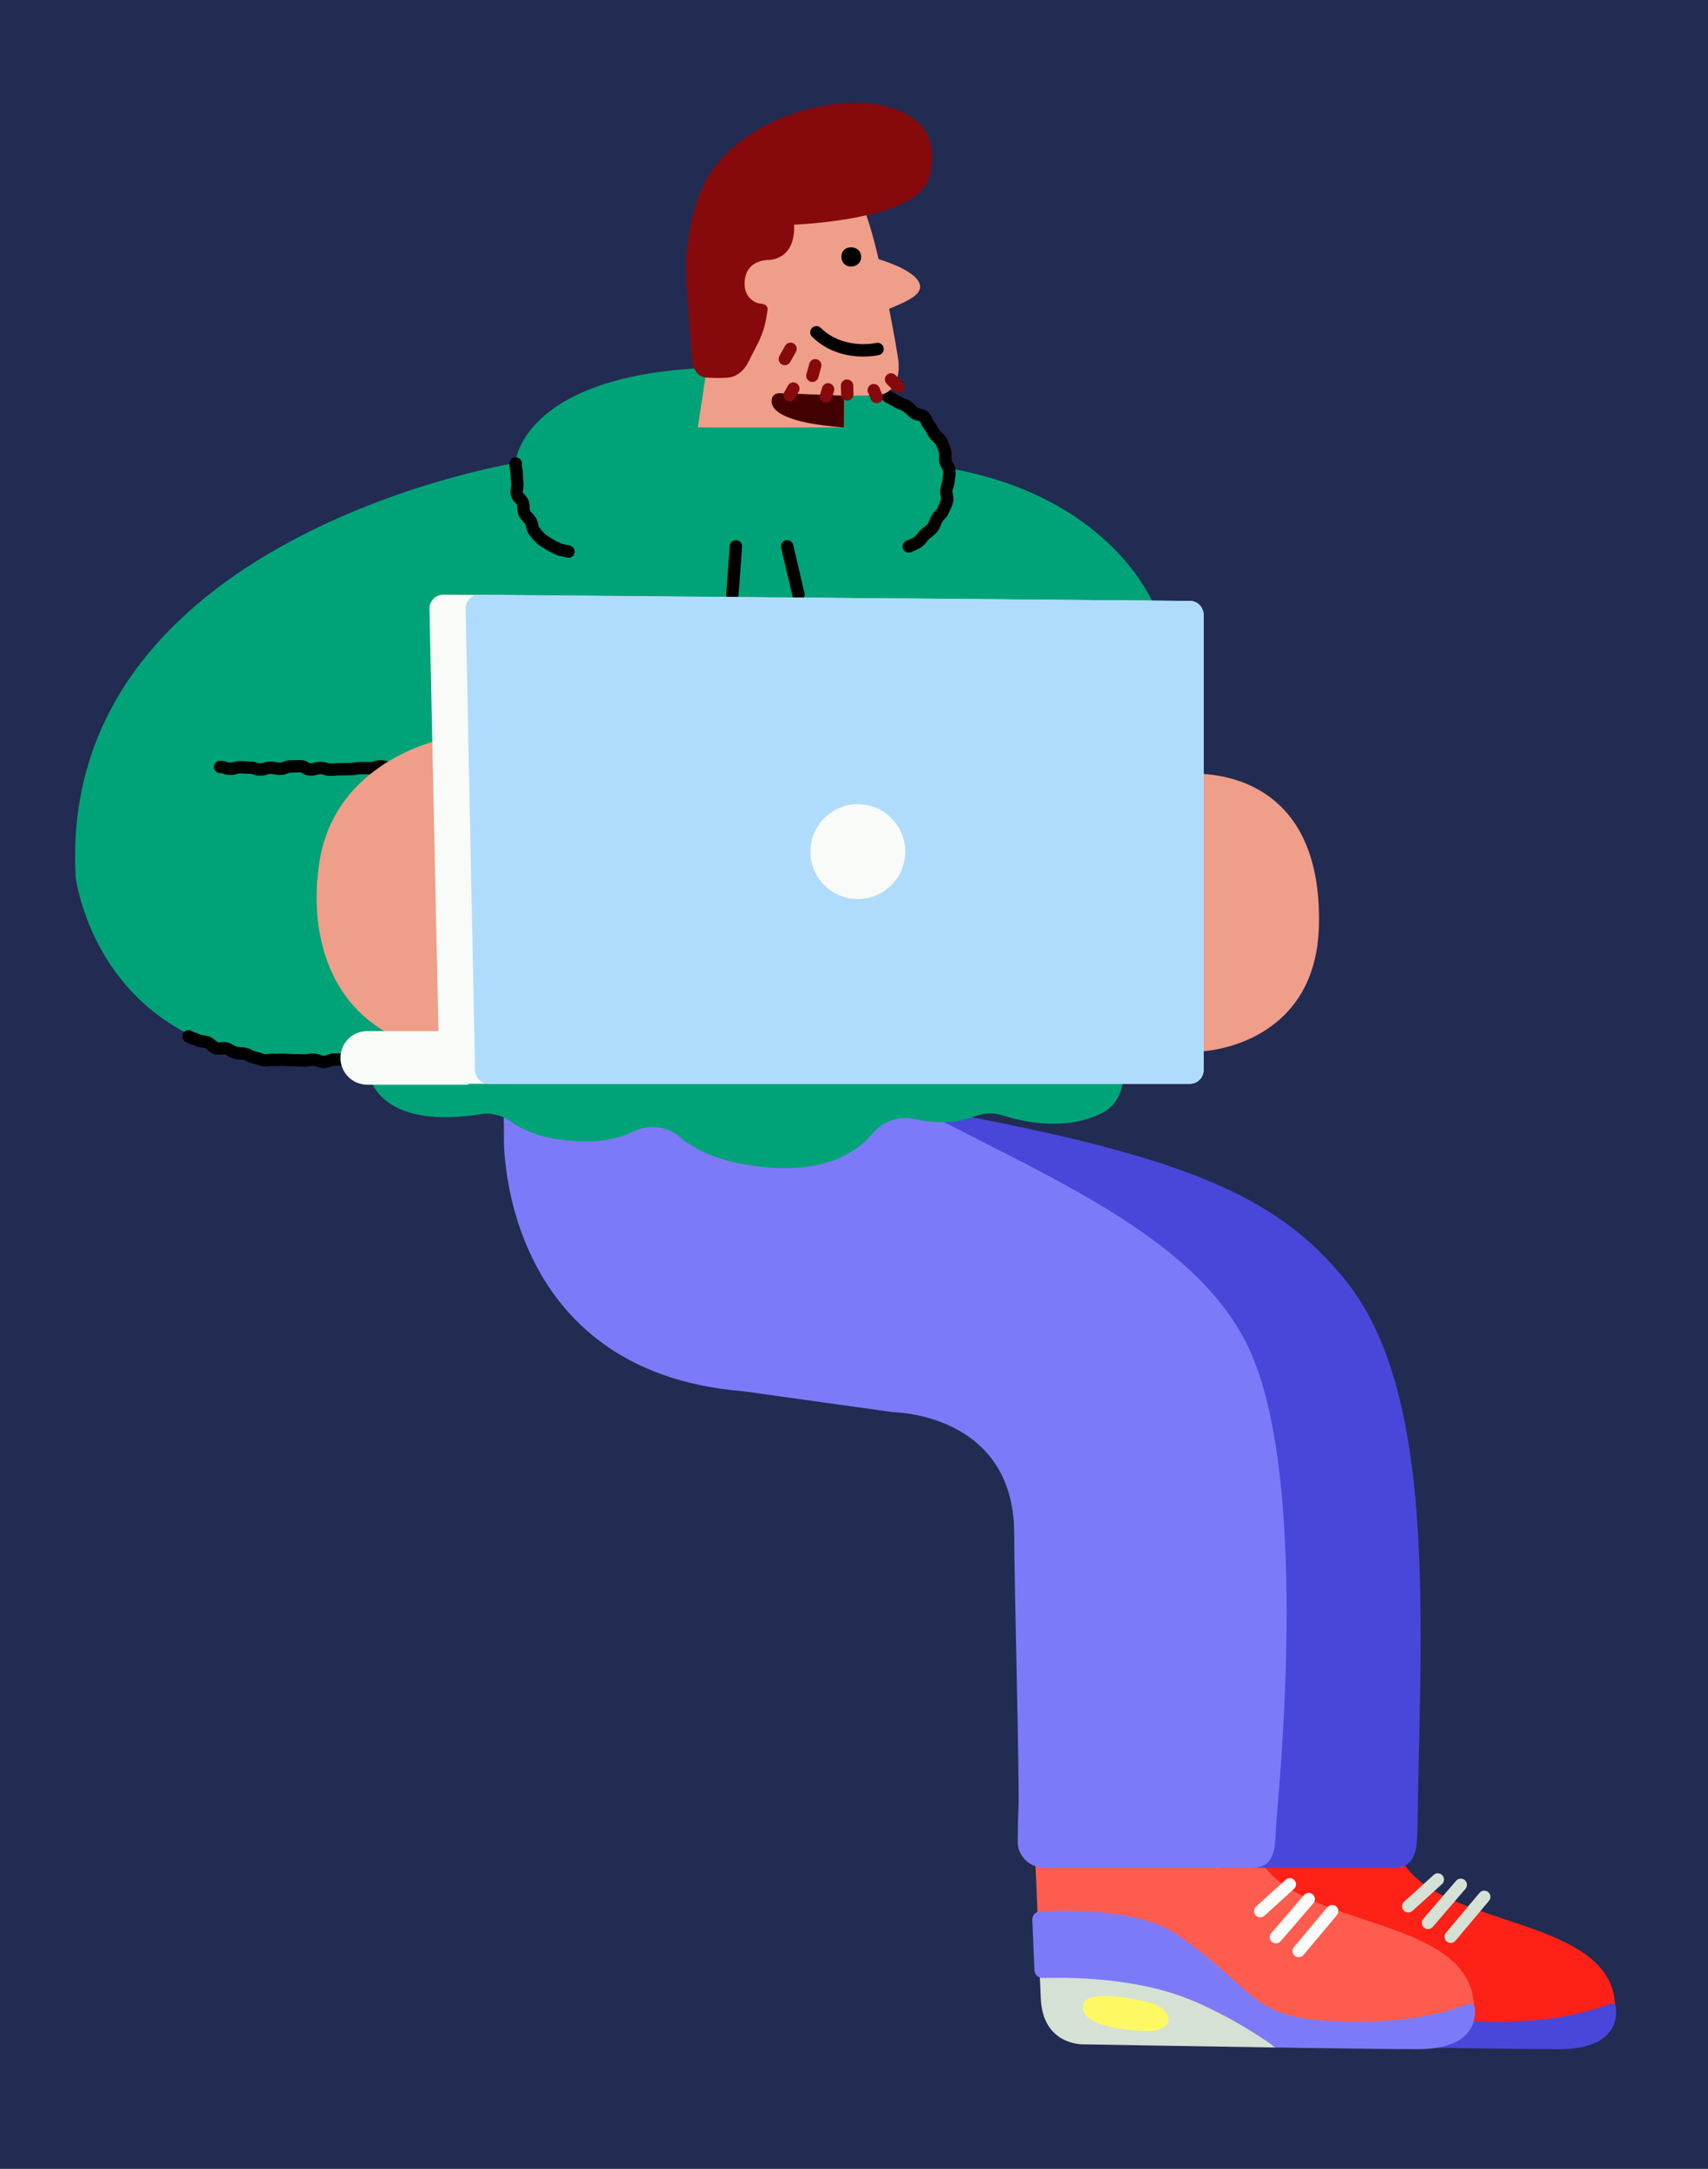 <svg viewBox="133.421 252.039 414.296 525.798" xmlns="http://www.w3.org/2000/svg" xmlns:xlink="http://www.w3.org/1999/xlink" overflow="visible" width="383.608px" height="486.85px"><rect id="Blush Background Color" fill="#222b52" x="133.421" y="252.039" width="414.296" height="525.798"/><defs><polygon id="mastercharactersitting-path-1" points="0.644 0.017 98.896 0.017 98.896 28.449 0.644 28.449"/><path d="M0.611,4.152 C0.516,6.977 4.407,8.141 8.572,9.455 L8.572,9.455 C16.217,11.868 20.367,12.194 21.052,9.038 L21.052,9.038 C21.453,7.193 20.288,5.826 18.679,5.317 L18.679,5.317 C17.91,5.073 16.958,4.844 15.818,4.517 L15.818,4.517 C15.818,4.517 12.448,3.701 6.92,1.517 L6.92,1.517 C6.885,1.502 6.85,1.488 6.813,1.475 L6.813,1.475 C5.923,1.139 5.098,0.989 4.36,0.989 L4.36,0.989 C2.113,0.988 0.672,2.381 0.611,4.152 L0.611,4.152 Z" id="mastercharactersitting-path-3"/></defs><g id="Master/Character/Sitting" stroke="none" stroke-width="1" fill="none" fill-rule="evenodd"><g id="Sitting/Lower Body" transform="translate(204, 488) scale(1 1)"><defs><polygon id="sittinglower-bodypurple-pants-path-1" points="0.644 0.018 98.896 0.018 98.896 31.188 0.644 31.188"/></defs><g id="Sitting/Lower Body/Purple Pants" stroke="none" stroke-width="1" fill="none" fill-rule="evenodd"><g id="Group-100" transform="translate(51, 6)"><g id="Group-87" transform="translate(0, 0.982)"><path d="M270.125,242.267 C270.051,241.533 269.934,240.826 269.768,240.148 C269.393,238.612 268.778,237.223 267.975,235.951 C267.972,235.946 267.965,235.933 267.965,235.933 L267.964,235.933 C263.122,228.287 251.208,224.99 240.072,221.219 C229.044,217.485 218.786,213.282 216.933,203.918 L163.653,205.445 C163.653,205.445 164.431,221.515 164.902,235.119 C165.11,241.106 173.654,250.816 180.013,250.997 C196.043,251.455 255.888,251.913 255.888,251.913 C255.888,251.913 270.217,251.33 270.213,243.916 C270.213,243.363 270.192,242.81 270.125,242.267" id="Fill-54" fill="#FD2118"/><path d="M230.311,228.078 C229.97,228.078 229.628,227.963 229.347,227.726 C228.712,227.193 228.63,226.247 229.164,225.613 L237.294,215.939 C237.828,215.307 238.775,215.224 239.408,215.756 C240.042,216.289 240.124,217.235 239.591,217.87 L231.46,227.544 C231.164,227.896 230.739,228.078 230.311,228.078" id="Fill-56" fill="#D5E1D5"/><path d="M224.804,224.72 C224.458,224.72 224.111,224.601 223.827,224.357 C223.2,223.816 223.127,222.869 223.668,222.241 L231.617,213.008 C232.157,212.381 233.103,212.309 233.732,212.85 C234.359,213.391 234.43,214.337 233.889,214.965 L225.942,224.199 C225.645,224.543 225.226,224.72 224.804,224.72" id="Fill-58" fill="#D5E1D5"/><path d="M220.015,220.703 C219.607,220.703 219.2,220.537 218.904,220.211 C218.347,219.598 218.394,218.648 219.007,218.093 L226.178,211.589 C226.79,211.033 227.741,211.078 228.297,211.691 C228.854,212.306 228.807,213.254 228.194,213.81 L221.023,220.314 C220.736,220.575 220.374,220.703 220.015,220.703" id="Fill-60" fill="#D5E1D5"/><path d="M164.903,236.285 C164.975,237.977 165.051,239.737 165.13,241.551 C165.627,252.94 175.357,252.66 175.357,252.66 C175.357,252.66 199.655,253.088 222.074,253.429 C217.292,249.943 211.111,246.118 203.458,242.683 C189.445,236.394 173.829,235.903 164.903,236.285" id="Fill-62" fill="#D5E1D5"/><path d="M270.402,243.766 C270.328,243.017 269.568,242.543 268.872,242.83 C265.429,244.254 254.894,247.831 237.315,247.118 C215.471,246.231 218.589,240.356 198.47,226.223 C189.116,219.652 170.847,220.107 164.912,220.452 C163.847,220.513 163.034,221.412 163.077,222.479 C163.172,224.825 163.366,229.448 163.589,234.704 C163.634,235.775 164.529,236.611 165.6,236.584 C174.879,236.351 190.399,236.823 203.458,242.684 C211.11,246.119 217.292,249.944 222.074,253.429 C236.867,253.654 250.841,253.839 256.474,253.839 C269.887,253.839 270.712,246.896 270.402,243.766" id="Fill-64" fill="#4947D9"/><path d="M235.873,242.267 C235.799,241.533 235.682,240.826 235.516,240.148 C235.141,238.612 234.527,237.223 233.723,235.951 C233.721,235.946 233.713,235.933 233.713,235.933 L233.712,235.933 C228.87,228.287 216.956,224.99 205.82,221.219 C194.793,217.485 184.534,213.282 182.681,203.918 L129.401,205.445 C129.401,205.445 130.179,221.515 130.651,235.119 C130.858,241.106 139.403,250.816 145.762,250.997 C161.791,251.455 221.636,251.913 221.636,251.913 C221.636,251.913 235.965,251.33 235.961,243.916 C235.961,243.363 235.94,242.81 235.873,242.267" id="Fill-66" fill="#FE5C4F"/><path d="M100.24,25.351 L86.237,21.691 L43.486,21.691 L43.486,33.107 L43.486,33.107 C43.486,33.107 42.385,89.589 101.587,94.34 L137.926,99.409 C137.926,99.409 167.264,99.632 167.264,128.855 C167.264,140.288 168.63,190.371 168.288,195.903 C168.191,197.492 168.145,200.693 168.123,203.574 C168.099,206.845 170.813,209.755 174.462,209.876 C175.458,209.91 175.966,209.876 176.882,209.876 C184.191,209.876 213.209,209.891 216.25,209.891 C221.821,209.891 222.161,205.682 222.246,200.029 C222.997,150.016 227.059,94.943 204.745,67.385 C187.822,46.485 164.903,36.841 100.24,25.351" id="Fill-68" fill="#4947D9"/><path d="M100.24,25.351 L75.263,21.691 L0.644,21.691 L0.644,33.107 L0.644,33.107 C0.644,33.107 -0.457,89.589 58.746,94.34 L95.084,99.409 C95.084,99.409 124.423,99.632 124.423,128.855 C124.423,140.288 125.788,190.371 125.447,195.903 C125.349,197.492 125.303,200.693 125.282,203.574 C125.258,206.845 127.971,209.755 131.62,209.876 C132.616,209.91 133.124,209.876 134.04,209.876 L181.943,209.876 C187.513,209.876 187.712,205.663 187.939,200.014 C188.16,194.525 196.474,118.813 181.943,85.254 C169.885,57.41 133.162,42.829 100.24,25.351" id="Fill-70" fill="#7D7AF9"/><g id="Group-74"><mask id="sittinglower-bodypurple-pants-mask-2" fill="#ffffff"><use xlink:href="#sittinglower-bodypurple-pants-path-1" fill="#ffffff"/></mask><g id="Clip-73"/><path d="M77.223,0.018 L22.318,0.018 C10.347,0.018 0.644,9.721 0.644,21.691 L0.644,29.345 L98.707,31.188 L98.896,21.691 C98.896,9.721 89.193,0.018 77.223,0.018" id="Fill-72" fill="#7D7AF9" mask="url(#sittinglower-bodypurple-pants-mask-2)"/></g><path d="M193.431,231.544 C193.09,231.544 192.748,231.429 192.467,231.192 C191.832,230.659 191.75,229.713 192.284,229.078 L200.414,219.404 C200.948,218.772 201.895,218.689 202.528,219.222 C203.162,219.755 203.244,220.701 202.711,221.335 L194.58,231.009 C194.284,231.361 193.859,231.544 193.431,231.544" id="Fill-75" fill="#F8FBF8"/><path d="M187.924,228.185 C187.577,228.185 187.23,228.066 186.946,227.822 C186.319,227.282 186.247,226.334 186.788,225.706 L194.736,216.474 C195.277,215.846 196.223,215.775 196.851,216.316 C197.479,216.856 197.55,217.803 197.009,218.431 L189.062,227.664 C188.765,228.008 188.346,228.185 187.924,228.185" id="Fill-77" fill="#F8FBF8"/><path d="M184.119,221.87 C183.711,221.87 183.304,221.704 183.008,221.378 C182.451,220.764 182.498,219.815 183.111,219.259 L190.282,212.755 C190.894,212.199 191.845,212.245 192.401,212.858 C192.958,213.472 192.911,214.421 192.298,214.976 L185.127,221.48 C184.84,221.741 184.478,221.87 184.119,221.87" id="Fill-79" fill="#F8FBF8"/><path d="M130.651,236.285 C130.723,237.977 130.799,239.737 130.878,241.551 C131.375,252.94 141.104,252.66 141.104,252.66 C141.104,252.66 165.403,253.088 187.821,253.429 C183.04,249.943 176.858,246.118 169.206,242.683 C155.193,236.394 139.577,235.903 130.651,236.285" id="Fill-81" fill="#D5E1D5"/><path d="M236.15,243.766 C236.076,243.017 235.316,242.543 234.62,242.83 C231.177,244.254 220.643,247.831 203.064,247.118 C181.22,246.231 184.337,240.356 164.218,226.223 C154.864,219.652 136.595,220.107 130.661,220.452 C129.595,220.513 128.782,221.412 128.825,222.479 C128.92,224.825 129.114,229.448 129.337,234.704 C129.382,235.775 130.277,236.611 131.349,236.584 C140.628,236.351 156.147,236.823 169.207,242.684 C176.858,246.119 183.04,249.944 187.822,253.429 C202.615,253.654 216.589,253.839 222.222,253.839 C235.635,253.839 236.46,246.896 236.15,243.766" id="Fill-83" fill="#7D7AF9"/><path d="M157.29,242.518 C157.29,242.518 142.759,238.815 141.273,242.74 C139.887,246.397 145.544,249.01 156.071,249.446 C164.107,249.778 163.075,243.904 157.29,242.518" id="Fill-85" fill="#FEF864"/></g></g></g></g><g id="Upper Body" transform="translate(-1, 53) scale(1 1)"><g id="Upper Body/Laptop" stroke="none" stroke-width="1" fill="none" fill-rule="evenodd"><g id="Group-691" transform="translate(152.5, 272.5)"><g id="Group-453" transform="translate(0, 0.095)"><path d="M241.549,174.426 L262.38,74.381 C262.38,74.381 252.876,47.174 212.098,39.961 C212.098,39.961 211.551,15.483 160.002,15.483 C108.453,15.483 106.89,38.695 106.89,38.695 C106.89,38.695 -4.345,56.652 0.279,139.016 C0.279,139.016 6.175,190.765 71.024,182.904 C70.918,185.781 71.521,189.081 73.972,191.789 C79.982,198.427 91.693,197.665 98.356,196.562 C101.102,196.107 103.88,196.867 106.117,198.524 C108.667,200.413 113.333,202.583 121.569,203.095 C127.853,203.486 132.469,202.268 135.725,200.698 C139.407,198.925 143.766,199.444 146.858,202.115 C150.562,205.318 157.152,208.654 168.769,209.499 C182.751,210.518 189.982,205.545 193.574,201.248 C196.022,198.321 199.84,196.886 203.566,197.712 C207.737,198.637 213.279,199.084 218.498,197.046 C220.642,196.209 223.006,196.159 225.198,196.86 C230.451,198.537 240.525,200.671 249.308,196.243 C257.844,191.94 255.843,175.159 241.549,174.426" id="Fill-429" fill="#00A378"/><path d="M273.874,181.274 C273.874,181.274 301.182,179.927 301.844,150.795 C302.522,120.91 284.6,114.814 273.874,114.071 L273.874,181.274 Z" id="Fill-431" fill="#ef9e89"/><path d="M119.823,61.67 C119.655,61.67 119.484,61.642 119.317,61.582 C119.085,61.499 118.792,61.448 118.481,61.395 C117.955,61.304 117.357,61.201 116.764,60.899 C116.53,60.781 116.292,60.673 116.056,60.566 C115.504,60.316 114.933,60.056 114.389,59.678 C114.16,59.519 113.916,59.375 113.674,59.232 C113.181,58.94 112.624,58.608 112.14,58.158 C111.474,57.536 110.905,56.845 110.331,56.132 C109.823,55.499 109.668,54.782 109.544,54.206 C109.495,53.98 109.427,53.669 109.368,53.57 C109.255,53.382 109.055,53.167 108.844,52.94 C108.471,52.537 108.048,52.081 107.766,51.449 C107.464,50.77 107.433,50.094 107.408,49.552 C107.395,49.274 107.383,48.988 107.334,48.835 C107.293,48.741 107.066,48.496 106.917,48.333 C106.507,47.89 105.997,47.339 105.827,46.542 C105.669,45.805 105.774,45.122 105.858,44.573 C105.898,44.315 105.943,44.022 105.927,43.887 C105.814,42.967 105.787,42.164 105.763,41.455 L105.759,41.319 C105.739,40.774 105.689,40.566 105.635,40.347 C105.531,39.912 105.457,39.513 105.536,38.679 C105.613,37.854 106.337,37.242 107.171,37.326 C107.995,37.404 108.6,38.136 108.522,38.961 C108.484,39.362 108.5,39.428 108.552,39.643 C108.643,40.023 108.728,40.429 108.757,41.214 L108.761,41.353 C108.783,42 108.808,42.733 108.905,43.523 C108.971,44.068 108.893,44.579 108.823,45.03 C108.771,45.367 108.718,45.716 108.76,45.913 C108.783,45.933 108.986,46.152 109.12,46.297 C109.496,46.704 109.964,47.211 110.191,47.922 C110.361,48.454 110.385,48.964 110.405,49.414 C110.42,49.735 110.435,50.067 110.508,50.231 C110.586,50.405 110.818,50.656 111.044,50.899 C111.335,51.213 111.665,51.568 111.938,52.022 C112.255,52.548 112.378,53.116 112.476,53.573 C112.526,53.807 112.602,54.16 112.671,54.254 C113.191,54.9 113.666,55.478 114.186,55.965 C114.432,56.193 114.807,56.416 115.204,56.65 C115.508,56.831 115.812,57.014 116.1,57.214 C116.422,57.437 116.847,57.63 117.299,57.835 C117.572,57.96 117.849,58.086 118.122,58.225 C118.312,58.321 118.642,58.378 118.991,58.439 C119.394,58.508 119.851,58.587 120.329,58.758 C121.108,59.037 121.514,59.896 121.235,60.676 C121.015,61.288 120.438,61.67 119.823,61.67" id="Fill-433" fill="#000"/><path d="M202.353,60.424 C201.789,60.424 201.248,60.104 200.993,59.558 C200.642,58.807 200.967,57.914 201.718,57.565 C201.941,57.46 202.166,57.361 202.389,57.263 C202.898,57.04 203.377,56.83 203.745,56.586 C203.959,56.444 204.185,56.154 204.423,55.848 C204.654,55.552 204.916,55.217 205.243,54.914 C205.51,54.666 205.795,54.443 206.08,54.223 C206.417,53.961 206.736,53.714 206.926,53.472 C207.102,53.248 207.241,52.899 207.389,52.529 C207.522,52.196 207.672,51.82 207.88,51.451 C208.154,50.971 208.495,50.601 208.795,50.275 C209.004,50.048 209.242,49.791 209.301,49.641 C209.421,49.344 209.554,49.051 209.686,48.76 C209.893,48.305 210.088,47.875 210.189,47.501 C210.22,47.383 210.142,46.993 210.095,46.761 C209.997,46.271 209.885,45.716 209.982,45.108 C210.064,44.59 210.201,44.135 210.321,43.733 C210.422,43.393 210.518,43.072 210.531,42.868 C210.572,42.171 210.631,41.8 210.675,41.529 C210.72,41.25 210.735,41.155 210.69,40.628 C210.678,40.492 210.512,40.193 210.379,39.951 C210.157,39.548 209.904,39.09 209.783,38.526 C209.662,37.958 209.694,37.417 209.719,36.983 C209.734,36.727 209.755,36.377 209.712,36.259 L209.578,35.874 C209.361,35.256 209.157,34.672 208.899,34.167 C208.819,34.012 208.572,33.786 208.332,33.57 C208.012,33.278 207.648,32.947 207.346,32.506 C207.126,32.184 206.941,31.84 206.758,31.496 C206.571,31.143 206.394,30.809 206.196,30.579 C205.822,30.15 205.593,29.675 205.392,29.257 C205.258,28.982 205.108,28.669 204.992,28.561 C204.935,28.531 204.632,28.456 204.432,28.406 C203.918,28.278 203.278,28.119 202.721,27.684 C202.405,27.436 202.115,27.157 201.827,26.876 C201.54,26.597 201.268,26.332 201,26.155 C200.771,26.002 200.443,25.876 200.095,25.741 C199.723,25.598 199.3,25.435 198.884,25.197 L198.327,24.875 C197.845,24.595 197.369,24.317 196.866,24.068 C196.218,23.748 195.797,23.229 195.458,22.812 C195.328,22.651 195.129,22.406 195.041,22.35 C194.891,22.287 194.562,22.254 194.243,22.223 C193.774,22.176 193.242,22.122 192.699,21.918 C192.356,21.788 191.971,21.693 191.563,21.591 C191.179,21.495 190.798,21.399 190.427,21.276 C190.131,21.178 189.774,21.123 189.396,21.067 C189.002,21.007 188.556,20.939 188.108,20.809 C187.791,20.717 187.482,20.62 187.175,20.525 C186.73,20.386 186.291,20.248 185.849,20.136 C185.172,19.964 184.65,19.59 184.229,19.29 C184.055,19.165 183.79,18.976 183.689,18.945 C183.527,18.91 183.205,18.953 182.893,18.997 C182.407,19.065 181.856,19.14 181.256,19.028 C180.596,18.903 180.052,18.611 179.616,18.375 C179.418,18.269 179.121,18.109 179.013,18.091 C178.414,17.997 177.853,17.935 177.347,17.878 L176.653,17.798 C176.212,17.744 176.138,17.774 175.975,17.837 C175.567,17.998 175.103,18.151 174.279,18.096 C173.453,18.04 172.828,17.324 172.884,16.498 C172.939,15.671 173.641,15.043 174.482,15.103 C174.698,15.116 174.712,15.11 174.873,15.047 C175.352,14.858 175.915,14.685 177.021,14.82 L177.681,14.898 C178.226,14.958 178.831,15.027 179.477,15.127 C180.092,15.224 180.595,15.495 181.04,15.735 C181.332,15.893 181.609,16.041 181.811,16.079 C181.925,16.101 182.249,16.057 182.483,16.025 C183.002,15.953 183.646,15.864 184.338,16.017 C185.019,16.166 185.549,16.545 185.975,16.85 C186.179,16.996 186.458,17.195 186.586,17.228 C187.08,17.353 187.571,17.506 188.07,17.661 C188.357,17.751 188.647,17.842 188.942,17.927 C189.202,18.002 189.514,18.05 189.846,18.1 C190.308,18.17 190.832,18.25 191.37,18.428 C191.668,18.527 191.978,18.602 192.289,18.68 C192.762,18.798 193.251,18.919 193.758,19.111 C193.932,19.176 194.242,19.207 194.541,19.237 C195.062,19.289 195.653,19.348 196.254,19.608 C196.972,19.917 197.423,20.474 197.787,20.921 C197.918,21.083 198.119,21.328 198.207,21.385 C198.759,21.657 199.295,21.968 199.835,22.282 L200.37,22.591 C200.59,22.717 200.875,22.827 201.176,22.944 C201.636,23.121 202.158,23.322 202.66,23.655 C203.16,23.987 203.564,24.381 203.919,24.728 C204.13,24.933 204.339,25.141 204.57,25.32 C204.648,25.368 204.955,25.445 205.157,25.495 C205.735,25.639 206.455,25.819 207.045,26.373 C207.567,26.862 207.859,27.467 208.093,27.953 C208.219,28.215 208.35,28.486 208.461,28.613 C208.885,29.102 209.164,29.627 209.41,30.091 C209.54,30.337 209.667,30.584 209.824,30.814 C209.926,30.964 210.132,31.151 210.35,31.349 C210.747,31.709 211.241,32.158 211.57,32.801 C211.921,33.488 212.169,34.197 212.41,34.884 L212.539,35.252 C212.786,35.945 212.746,36.618 212.714,37.159 C212.698,37.44 212.68,37.73 212.716,37.899 C212.745,38.028 212.883,38.279 213.005,38.501 C213.276,38.99 213.612,39.6 213.678,40.37 C213.75,41.207 213.711,41.547 213.636,42.008 C213.602,42.224 213.557,42.502 213.525,43.044 C213.493,43.597 213.341,44.103 213.195,44.593 C213.092,44.935 212.996,45.259 212.945,45.578 C212.936,45.673 212.997,45.972 213.037,46.169 C213.154,46.755 213.3,47.485 213.085,48.281 C212.921,48.892 212.666,49.455 212.417,50 C212.303,50.251 212.188,50.504 212.085,50.759 C211.821,51.419 211.367,51.912 211.001,52.309 C210.791,52.536 210.592,52.752 210.49,52.932 C210.366,53.152 210.273,53.397 210.175,53.642 C209.965,54.166 209.728,54.761 209.286,55.324 C208.867,55.859 208.362,56.249 207.916,56.594 C207.702,56.761 207.483,56.928 207.28,57.115 C207.131,57.253 206.965,57.467 206.79,57.693 C206.449,58.129 206.026,58.672 205.405,59.085 C204.821,59.473 204.198,59.746 203.595,60.011 C203.393,60.1 203.189,60.189 202.986,60.283 C202.781,60.379 202.565,60.424 202.353,60.424" id="Fill-435" fill="#000"/><path d="M159.582,72.087 C159.545,72.087 159.509,72.085 159.473,72.082 C158.646,72.023 158.024,71.305 158.084,70.478 L158.927,58.776 C158.986,57.95 159.745,57.334 160.53,57.389 C161.356,57.447 161.978,58.166 161.919,58.992 L161.076,70.694 C161.019,71.484 160.361,72.087 159.582,72.087" id="Fill-437" fill="#000"/><path d="M175.603,72.087 C174.921,72.087 174.305,71.62 174.143,70.928 L171.402,59.227 C171.213,58.42 171.714,57.612 172.521,57.425 C173.32,57.234 174.134,57.736 174.324,58.542 L177.065,70.243 C177.253,71.05 176.752,71.858 175.946,72.046 C175.832,72.073 175.716,72.087 175.603,72.087" id="Fill-439" fill="#000"/><path d="M60.378,185.407 C59.747,185.407 59.191,185.202 58.739,185.036 C58.474,184.938 58.173,184.828 58.02,184.828 L58.018,184.828 C57.75,184.829 57.437,184.869 57.106,184.912 C56.654,184.97 56.16,185.034 55.59,185.025 L54.933,185.014 C54.353,185.006 53.762,184.996 53.158,184.969 C52.883,184.956 52.606,184.947 52.327,184.938 C51.799,184.922 51.265,184.903 50.723,184.864 C50.444,184.845 50.125,184.861 49.784,184.879 C49.328,184.903 48.813,184.929 48.271,184.875 C48.048,184.852 47.745,184.886 47.424,184.923 C46.938,184.977 46.387,185.039 45.79,184.959 C45.23,184.885 44.728,184.711 44.284,184.557 C43.964,184.446 43.661,184.342 43.404,184.299 C42.776,184.192 42.265,183.935 41.813,183.709 C41.533,183.568 41.27,183.435 41.082,183.396 C40.819,183.343 40.506,183.322 40.174,183.302 C39.708,183.271 39.181,183.238 38.634,183.1 C38.028,182.948 37.538,182.667 37.106,182.419 C36.834,182.263 36.577,182.116 36.377,182.055 C36.277,182.034 35.962,182.068 35.755,182.091 C35.205,182.152 34.519,182.226 33.805,181.97 C33.152,181.735 32.665,181.318 32.274,180.984 C32.068,180.808 31.835,180.609 31.695,180.55 C31.537,180.481 31.241,180.443 30.955,180.405 C30.452,180.34 29.827,180.259 29.224,179.95 C28.996,179.834 28.706,179.733 28.399,179.627 C27.922,179.461 27.383,179.274 26.87,178.96 C26.164,178.526 25.942,177.602 26.376,176.896 C26.809,176.19 27.732,175.97 28.439,176.402 C28.674,176.547 29.019,176.666 29.382,176.793 C29.755,176.922 30.178,177.068 30.59,177.279 C30.73,177.351 31.055,177.393 31.342,177.43 C31.809,177.491 32.337,177.56 32.879,177.793 C33.438,178.032 33.873,178.404 34.223,178.703 C34.44,178.888 34.686,179.098 34.822,179.148 C34.906,179.165 35.221,179.132 35.428,179.109 C35.941,179.053 36.578,178.982 37.244,179.183 C37.773,179.343 38.211,179.595 38.598,179.816 C38.888,179.982 39.161,180.139 39.365,180.191 C39.646,180.261 39.995,180.284 40.365,180.307 C40.767,180.333 41.222,180.362 41.691,180.459 C42.264,180.578 42.739,180.816 43.159,181.027 C43.435,181.166 43.72,181.309 43.902,181.34 C44.405,181.425 44.862,181.583 45.266,181.722 C45.606,181.84 45.926,181.951 46.186,181.985 C46.419,182.017 46.746,181.98 47.09,181.941 C47.534,181.892 48.038,181.836 48.573,181.89 C48.885,181.922 49.245,181.902 49.627,181.883 C50.044,181.861 50.478,181.84 50.94,181.872 C51.441,181.909 51.936,181.924 52.424,181.94 C52.716,181.949 53.007,181.959 53.295,181.971 C53.867,181.998 54.428,182.007 54.979,182.014 L55.651,182.026 C55.967,182.034 56.339,181.986 56.721,181.936 C57.129,181.884 57.551,181.83 58.005,181.828 L58.021,181.828 C58.708,181.828 59.3,182.046 59.776,182.221 C59.975,182.294 60.274,182.404 60.377,182.407 C60.596,182.401 60.9,182.294 61.224,182.181 C61.657,182.029 62.149,181.857 62.708,181.828 C63.194,181.802 63.653,181.808 64.082,181.815 C64.432,181.821 64.758,181.828 65.055,181.804 C65.716,181.753 66.036,181.736 66.279,181.722 C66.576,181.707 66.747,181.697 67.379,181.627 C68.306,181.522 68.877,181.7 69.253,181.818 C69.511,181.899 69.597,181.928 69.9,181.893 C70.151,181.867 70.198,181.836 70.427,181.685 C70.778,181.453 71.311,181.102 72.285,180.998 C72.958,180.926 73.297,180.916 73.636,180.906 C73.916,180.898 74.197,180.889 74.754,180.83 C75.541,180.747 75.986,180.802 76.345,180.847 C76.618,180.882 76.8,180.907 77.239,180.858 C77.783,180.8 78.052,180.745 78.321,180.69 C78.66,180.621 78.999,180.552 79.684,180.478 C80.36,180.406 80.702,180.398 81.044,180.39 C81.322,180.384 81.601,180.378 82.152,180.318 C82.438,180.288 82.507,180.247 82.737,180.108 C83.082,179.902 83.603,179.591 84.543,179.489 C85.197,179.42 85.527,179.403 85.857,179.386 C86.145,179.371 86.433,179.356 87.006,179.295 C88.062,179.181 88.723,179.516 89.117,179.717 C89.374,179.847 89.382,179.847 89.55,179.831 C90.199,179.761 90.524,179.741 90.85,179.721 C91.143,179.703 91.435,179.685 92.016,179.623 L94.474,179.362 C94.891,179.317 95.046,179.257 95.303,179.156 C95.652,179.02 96.087,178.85 96.901,178.763 C97.171,178.734 97.232,178.696 97.46,178.553 C97.81,178.331 98.338,177.997 99.3,177.894 C100.129,177.813 100.863,178.402 100.951,179.226 C101.04,180.05 100.443,180.789 99.62,180.878 C99.351,180.906 99.289,180.945 99.062,181.089 C98.712,181.309 98.184,181.643 97.222,181.747 C96.805,181.791 96.649,181.851 96.393,181.952 C96.043,182.088 95.608,182.258 94.794,182.344 L92.335,182.606 C91.686,182.676 91.36,182.696 91.035,182.716 C90.742,182.734 90.45,182.752 89.869,182.814 C88.818,182.929 88.153,182.592 87.759,182.391 C87.502,182.261 87.496,182.26 87.325,182.278 C86.67,182.348 86.34,182.365 86.01,182.382 C85.722,182.396 85.435,182.411 84.862,182.472 C84.578,182.503 84.509,182.545 84.278,182.682 C83.934,182.888 83.412,183.201 82.472,183.302 C81.795,183.374 81.454,183.382 81.113,183.389 C80.834,183.396 80.556,183.402 80.003,183.462 C79.459,183.52 79.19,183.575 78.921,183.63 C78.582,183.699 78.243,183.768 77.559,183.842 C76.772,183.927 76.324,183.869 75.968,183.824 C75.693,183.79 75.513,183.766 75.072,183.813 C74.4,183.886 74.062,183.895 73.723,183.905 C73.442,183.913 73.161,183.922 72.605,183.981 C72.354,184.008 72.307,184.039 72.078,184.189 C71.727,184.422 71.194,184.772 70.22,184.877 C69.298,184.977 68.731,184.799 68.357,184.681 C68.101,184.601 68.018,184.574 67.713,184.608 C66.981,184.69 66.783,184.7 66.44,184.719 C66.211,184.73 65.91,184.747 65.29,184.796 C64.905,184.826 64.489,184.821 64.035,184.815 C63.672,184.808 63.28,184.802 62.864,184.824 C62.735,184.831 62.459,184.928 62.215,185.012 C61.739,185.179 61.147,185.386 60.458,185.406 C60.431,185.407 60.404,185.407 60.378,185.407" id="Fill-441" fill="#000"/><path d="M62.097,114.541 C61.236,114.541 60.745,114.371 60.388,114.248 C60.142,114.162 60.018,114.119 59.661,114.119 C59.273,114.119 59.131,114.162 58.874,114.239 C58.528,114.344 58.053,114.486 57.223,114.486 C56.177,114.486 55.565,114.097 55.2,113.864 C54.964,113.714 54.959,113.711 54.787,113.711 C54.216,113.711 53.931,113.726 53.645,113.739 C53.323,113.756 52.999,113.771 52.354,113.771 C52.064,113.771 51.984,113.808 51.745,113.913 C51.387,114.073 50.845,114.314 49.917,114.314 C49.162,114.314 48.744,114.232 48.41,114.166 C48.139,114.113 47.944,114.074 47.481,114.074 C47.126,114.074 47.003,114.117 46.758,114.203 C46.401,114.327 45.91,114.498 45.048,114.498 C44.171,114.498 43.674,114.313 43.311,114.18 C43.068,114.089 42.956,114.048 42.618,114.048 C41.945,114.048 41.609,114.019 41.273,113.99 C41,113.967 40.728,113.943 40.184,113.943 C39.794,113.943 39.653,113.985 39.395,114.062 C39.049,114.165 38.576,114.307 37.747,114.307 C36.879,114.307 36.386,114.132 36.027,114.004 C35.776,113.914 35.661,113.874 35.311,113.874 C34.483,113.874 33.811,113.202 33.811,112.374 C33.811,111.545 34.483,110.874 35.311,110.874 C36.178,110.874 36.671,111.049 37.031,111.177 C37.282,111.266 37.397,111.307 37.747,111.307 C38.138,111.307 38.28,111.264 38.537,111.187 C38.883,111.084 39.356,110.943 40.184,110.943 C40.857,110.943 41.193,110.972 41.529,111.001 C41.801,111.024 42.074,111.048 42.618,111.048 C43.493,111.048 43.991,111.231 44.353,111.366 C44.598,111.456 44.709,111.498 45.048,111.498 C45.403,111.498 45.527,111.455 45.772,111.369 C46.129,111.245 46.619,111.074 47.481,111.074 C48.237,111.074 48.655,111.157 48.99,111.223 C49.26,111.276 49.455,111.314 49.917,111.314 C50.207,111.314 50.286,111.279 50.525,111.173 C50.883,111.014 51.425,110.771 52.354,110.771 C52.925,110.771 53.21,110.758 53.496,110.743 C53.819,110.728 54.142,110.711 54.787,110.711 C55.833,110.711 56.446,111.101 56.811,111.334 C57.046,111.483 57.051,111.486 57.223,111.486 C57.612,111.486 57.752,111.444 58.009,111.367 C58.356,111.263 58.83,111.119 59.661,111.119 C60.523,111.119 61.013,111.289 61.37,111.413 C61.617,111.498 61.741,111.541 62.097,111.541 C62.636,111.541 62.906,111.516 63.175,111.49 C63.515,111.459 63.855,111.427 64.535,111.427 C65.118,111.427 65.41,111.416 65.701,111.406 C66.018,111.395 66.336,111.384 66.972,111.384 C67.44,111.384 67.637,111.346 67.909,111.294 C68.243,111.229 68.659,111.15 69.411,111.15 L71.849,111.155 C72.209,111.155 72.333,111.112 72.582,111.027 C72.94,110.905 73.429,110.737 74.288,110.737 C75.135,110.737 75.618,110.894 75.97,111.008 C76.218,111.088 76.355,111.133 76.729,111.133 C77.565,111.133 78.042,111.281 78.391,111.39 C78.644,111.468 78.783,111.512 79.163,111.512 C79.458,111.512 79.539,111.476 79.781,111.37 C80.138,111.214 80.678,110.978 81.602,110.978 C82.451,110.978 82.935,111.135 83.287,111.25 C83.543,111.333 83.671,111.375 84.042,111.375 C84.668,111.375 84.981,111.382 85.294,111.389 C85.591,111.395 85.889,111.4 86.484,111.4 C86.687,111.4 86.711,111.387 86.947,111.249 C87.329,111.024 87.909,110.686 88.926,110.686 C90.002,110.686 90.624,111.112 90.996,111.367 C91.225,111.523 91.225,111.523 91.371,111.523 C91.765,111.523 91.908,111.48 92.167,111.403 C92.514,111.301 92.989,111.159 93.818,111.159 C94.646,111.159 95.318,111.831 95.318,112.659 C95.318,113.488 94.646,114.159 93.818,114.159 C93.425,114.159 93.282,114.202 93.023,114.279 C92.676,114.382 92.201,114.523 91.371,114.523 C90.295,114.523 89.673,114.097 89.301,113.842 C89.073,113.686 89.073,113.686 88.926,113.686 C88.722,113.686 88.698,113.699 88.462,113.837 C88.079,114.062 87.501,114.4 86.484,114.4 C85.858,114.4 85.545,114.395 85.232,114.388 C84.935,114.382 84.637,114.375 84.042,114.375 C83.194,114.375 82.71,114.218 82.358,114.103 C82.102,114.02 81.974,113.978 81.602,113.978 C81.306,113.978 81.225,114.013 80.984,114.118 C80.626,114.275 80.087,114.512 79.163,114.512 C78.326,114.512 77.849,114.362 77.499,114.254 C77.247,114.176 77.109,114.133 76.729,114.133 C75.881,114.133 75.399,113.977 75.046,113.862 C74.798,113.782 74.661,113.737 74.288,113.737 C73.928,113.737 73.804,113.78 73.555,113.865 C73.198,113.988 72.708,114.155 71.849,114.155 L69.411,114.15 C68.944,114.15 68.746,114.187 68.474,114.24 C68.14,114.304 67.724,114.384 66.972,114.384 C66.389,114.384 66.097,114.394 65.806,114.404 C65.489,114.415 65.17,114.427 64.535,114.427 C63.995,114.427 63.726,114.452 63.456,114.478 C63.117,114.51 62.777,114.541 62.097,114.541" id="Fill-443" fill="#000"/><path d="M88.636,105.848 C88.636,105.848 63.407,110.909 59.454,135.101 C55.97,156.421 64.514,178.428 90.605,181.274 L88.636,105.848 Z" id="Fill-445" fill="#ef9e89"/><path d="M86.094,74.054 L88.481,185.885 C88.52,187.716 90.015,189.18 91.847,189.18 L270.507,189.18 C272.367,189.18 273.874,187.673 273.874,185.814 L273.874,75.506 C273.874,73.658 272.384,72.155 270.536,72.139 L89.49,70.616 C87.591,70.599 86.054,72.156 86.094,74.054" id="Fill-447" fill="#F8FBF8"/><path d="M94.874,74.054 L97.149,185.885 C97.186,187.716 98.611,189.18 100.358,189.18 L270.664,189.18 C272.437,189.18 273.874,187.673 273.874,185.814 L273.874,75.506 C273.874,73.658 272.453,72.155 270.692,72.139 L98.111,70.616 C96.301,70.599 94.835,72.156 94.874,74.054" id="Fill-447-Copy" fill="#AFDCFD"/><path d="M176.148,0.907 L164.749,0.907 C159.595,0.907 155.208,4.601 154.292,9.642 C154.282,9.705 154.274,9.765 154.263,9.829 L154.258,9.862 L154.258,9.863 C154.221,10.108 154.184,10.358 154.145,10.607 C152.82,19.348 151.181,30.059 151.181,30.059 L186.614,30.059 L186.686,22.294 L186.785,11.642 C186.839,5.729 182.06,0.907 176.148,0.907" id="Fill-449" fill="#ef9e89"/><path d="M186.614,30.059 C172.739,29.083 168.948,26.108 169.082,23.631 C169.201,21.413 171.286,21.722 172.197,21.743 C176.211,21.832 186.686,22.293 186.686,22.293" id="Fill-451" fill="#430000"/></g></g><circle id="Oval" fill="#F8FBF8" cx="342.5" cy="405.5" r="11.5"/><path d="M223.5,449 L248,449 L248,449 L248,462 L223.5,462 C219.91,462 217,459.09 217,455.5 C217,451.91 219.91,449 223.5,449 Z" id="Rectangle" fill="#F8FBF8"/></g></g><g id="Head" transform="translate(204, 198) scale(1 1)"><g id="Head/Short Slick" stroke="none" stroke-width="1" fill="none" fill-rule="evenodd"><g id="Group-183" transform="translate(95, 78)"><g id="Group-62" transform="translate(0, 0.738)"><path d="M57.527,44.234 C56.666,41.283 50.626,39.08 47.536,38.13 C46.211,32.49 44.78,27.428 43.483,25.001 C40.778,19.943 32.531,14.629 19.342,16.67 C10.585,18.025 1.259,26.194 7.317,40.415 C7.317,40.415 9.049,43.862 8.22,49.546 C8.128,50.172 7.998,51.047 7.842,52.088 L7.841,52.096 C7.578,53.856 7.237,56.113 6.864,58.577 C6.854,58.639 6.845,58.7 6.836,58.763 L6.831,58.797 L6.83,58.797 C6.793,59.043 6.756,59.293 6.717,59.542 C6.488,62.131 7.194,70.607 26.272,70.704 L39.258,71.229 L39.456,71.237 C39.456,71.237 43.807,71.189 46.441,71.189 C51.915,71.189 52.855,65.97 52.241,62.107 C51.981,60.477 51.388,56.696 50.09,50.176 C53.62,48.64 58.313,46.927 57.527,44.234" id="Fill-58" fill="#ef9e89"/><path d="M3.835,23.208 C3.835,23.208 0.525,31.523 0.829,42.276 L0.804,42.264 L0.853,42.944 C0.891,43.845 0.957,44.762 1.05,45.69 L2.23,62.12 C2.23,62.12 2.449,66.55 5.614,66.815 C8.779,67.082 11.259,66.815 11.259,66.815 C11.259,66.815 14.205,66.651 16.022,62.914 C17.839,59.177 19.616,56.747 20.349,51.992 C20.438,51.531 20.521,51.055 20.595,50.562 C20.794,49.254 19.69,48.952 18.718,48.886 C17.746,48.818 14.897,47.545 15.031,43.857 C15.165,40.17 17.492,38.527 20.619,38.326 C20.619,38.326 27.398,38.671 27.042,29.759 C27.042,29.759 56.564,28.756 59.68,18.628 C68.148,-8.89 12.815,-3.963 3.835,23.208" id="Fill-60" fill="#860a0c"/></g></g></g></g><g id="Expression" transform="translate(315, 299) scale(1 1)"><g id="Expression/Smile" stroke="none" stroke-width="1" fill="none" fill-rule="evenodd"><g id="Expression" transform="translate(14, 12)" fill="#000"><path d="M8.537,3.61 C8.843,6.546 13.267,6.19 13.304,3.366 C13.345,0.173 8.176,0.139 8.537,3.61" id="Fill-95"/><path d="M3.882,24.667 C10.178,28.805 17.292,27.186 17.631,27.105 C18.437,26.913 18.935,26.104 18.743,25.299 C18.551,24.492 17.744,23.995 16.939,24.186 C16.805,24.217 9.02,25.929 3.505,20.526 C2.913,19.95 1.963,19.957 1.383,20.548 C0.804,21.141 0.814,22.09 1.406,22.67 C2.204,23.451 3.036,24.111 3.882,24.667" id="Fill-97"/></g></g></g><g id="Facial Hair" transform="translate(311.3, 303.95) scale(1 1)" fill="#000"><g id="Facial Hair/Stubble" stroke="none" stroke-width="1" fill="none" fill-rule="evenodd"><g id="Group-88" transform="translate(10, 30)" fill="#860a0c"><g id="Group-36" transform="translate(0, 0.609)"><path d="M5.32,1.63 C5.224,1.282 4.955,0.905 4.631,0.734 C4.282,0.55 3.861,0.457 3.475,0.582 C3.107,0.701 2.772,0.926 2.578,1.272 C2.114,2.102 1.65,2.932 1.186,3.762 C0.993,4.106 0.929,4.535 1.034,4.917 C1.13,5.266 1.399,5.643 1.724,5.814 C2.072,5.998 2.494,6.09 2.88,5.965 C3.248,5.846 3.583,5.621 3.776,5.276 C4.24,4.446 4.705,3.616 5.169,2.786 C5.361,2.442 5.425,2.013 5.32,1.63" id="Fill-20"/><path d="M11.167,5.274 C10.985,4.962 10.628,4.666 10.271,4.585 C9.887,4.497 9.456,4.516 9.115,4.736 C8.786,4.948 8.53,5.248 8.425,5.632 C8.193,6.484 7.961,7.337 7.729,8.188 C7.626,8.564 7.683,9.007 7.88,9.344 C8.062,9.655 8.418,9.952 8.776,10.034 C9.16,10.121 9.591,10.102 9.932,9.881 C10.26,9.67 10.517,9.37 10.621,8.986 C10.854,8.133 11.086,7.282 11.318,6.429 C11.421,6.053 11.364,5.611 11.167,5.274" id="Fill-22"/><path d="M19.09,10.969 C19.08,10.578 18.93,10.188 18.651,9.908 C18.515,9.762 18.354,9.658 18.168,9.598 C17.989,9.504 17.797,9.461 17.59,9.469 C17.202,9.487 16.8,9.614 16.529,9.908 C16.264,10.198 16.079,10.567 16.09,10.969 C16.109,11.671 16.127,12.373 16.145,13.075 C16.155,13.466 16.306,13.857 16.585,14.136 C16.72,14.282 16.882,14.386 17.068,14.447 C17.246,14.54 17.439,14.583 17.645,14.575 C18.033,14.558 18.436,14.431 18.706,14.136 C18.971,13.847 19.156,13.478 19.145,13.075 C19.127,12.373 19.109,11.671 19.09,10.969" id="Fill-24"/><path d="M26.204,13.335 C25.973,12.776 25.743,12.219 25.512,11.66 C25.466,11.466 25.376,11.295 25.244,11.15 C25.138,10.987 24.997,10.858 24.823,10.765 C24.651,10.654 24.465,10.595 24.265,10.586 C24.066,10.542 23.866,10.55 23.667,10.612 C23.304,10.731 22.954,10.955 22.77,11.302 L22.619,11.66 C22.548,11.927 22.548,12.192 22.619,12.458 C22.85,13.017 23.08,13.574 23.311,14.133 C23.357,14.328 23.447,14.498 23.579,14.643 C23.685,14.806 23.826,14.935 24,15.029 C24.173,15.139 24.358,15.198 24.558,15.207 C24.757,15.252 24.957,15.243 25.156,15.181 C25.519,15.063 25.869,14.838 26.053,14.491 C26.103,14.372 26.153,14.252 26.204,14.133 C26.275,13.867 26.275,13.601 26.204,13.335" id="Fill-26"/><path d="M31.066,10.133 C30.482,9.554 29.897,8.974 29.312,8.395 C29.038,8.123 28.638,7.955 28.252,7.955 C28.045,7.947 27.853,7.99 27.674,8.084 C27.488,8.145 27.327,8.248 27.191,8.395 C26.929,8.681 26.733,9.056 26.752,9.455 C26.77,9.853 26.903,10.231 27.191,10.516 C27.775,11.095 28.36,11.675 28.945,12.254 C29.219,12.526 29.619,12.694 30.005,12.694 C30.212,12.701 30.404,12.658 30.583,12.565 C30.769,12.504 30.93,12.401 31.066,12.254 C31.328,11.968 31.524,11.593 31.505,11.194 C31.487,10.796 31.354,10.418 31.066,10.133" id="Fill-28"/><path d="M14.453,11.668 C14.444,11.469 14.385,11.282 14.275,11.11 C14.181,10.936 14.052,10.796 13.889,10.689 C13.744,10.557 13.574,10.468 13.379,10.421 C13.245,10.403 13.113,10.386 12.98,10.367 C12.709,10.368 12.456,10.437 12.223,10.572 C11.892,10.786 11.644,11.084 11.534,11.469 C11.37,12.037 11.207,12.605 11.044,13.174 C10.981,13.373 10.972,13.572 11.017,13.772 C11.026,13.972 11.085,14.157 11.195,14.329 C11.289,14.504 11.418,14.645 11.581,14.75 C11.726,14.883 11.896,14.973 12.091,15.019 C12.224,15.036 12.357,15.055 12.49,15.072 C12.761,15.071 13.013,15.003 13.247,14.867 C13.578,14.654 13.826,14.356 13.936,13.971 C14.1,13.403 14.263,12.835 14.426,12.267 C14.489,12.067 14.497,11.867 14.453,11.668" id="Fill-30"/><path d="M6.008,11.286 C5.962,11.091 5.872,10.921 5.739,10.776 C5.633,10.612 5.494,10.484 5.319,10.39 C4.971,10.206 4.548,10.114 4.162,10.238 C3.796,10.357 3.458,10.582 3.265,10.928 C2.969,11.463 2.672,11.998 2.376,12.533 C2.265,12.705 2.207,12.89 2.196,13.091 C2.152,13.29 2.162,13.489 2.224,13.688 C2.271,13.884 2.36,14.054 2.493,14.198 C2.598,14.362 2.739,14.491 2.913,14.585 C3.261,14.768 3.683,14.861 4.069,14.736 C4.436,14.617 4.774,14.392 4.965,14.047 L5.856,12.442 C5.965,12.269 6.026,12.084 6.035,11.885 C6.08,11.684 6.069,11.485 6.008,11.286" id="Fill-32"/></g></g></g></g><g id="Accesories" transform="translate(311.3, 303.95) scale(1 1)" fill="#000"><g id="Accesories/None" stroke="none" stroke-width="1" fill="none" fill-rule="evenodd" fill-opacity="0"/></g></g></svg>